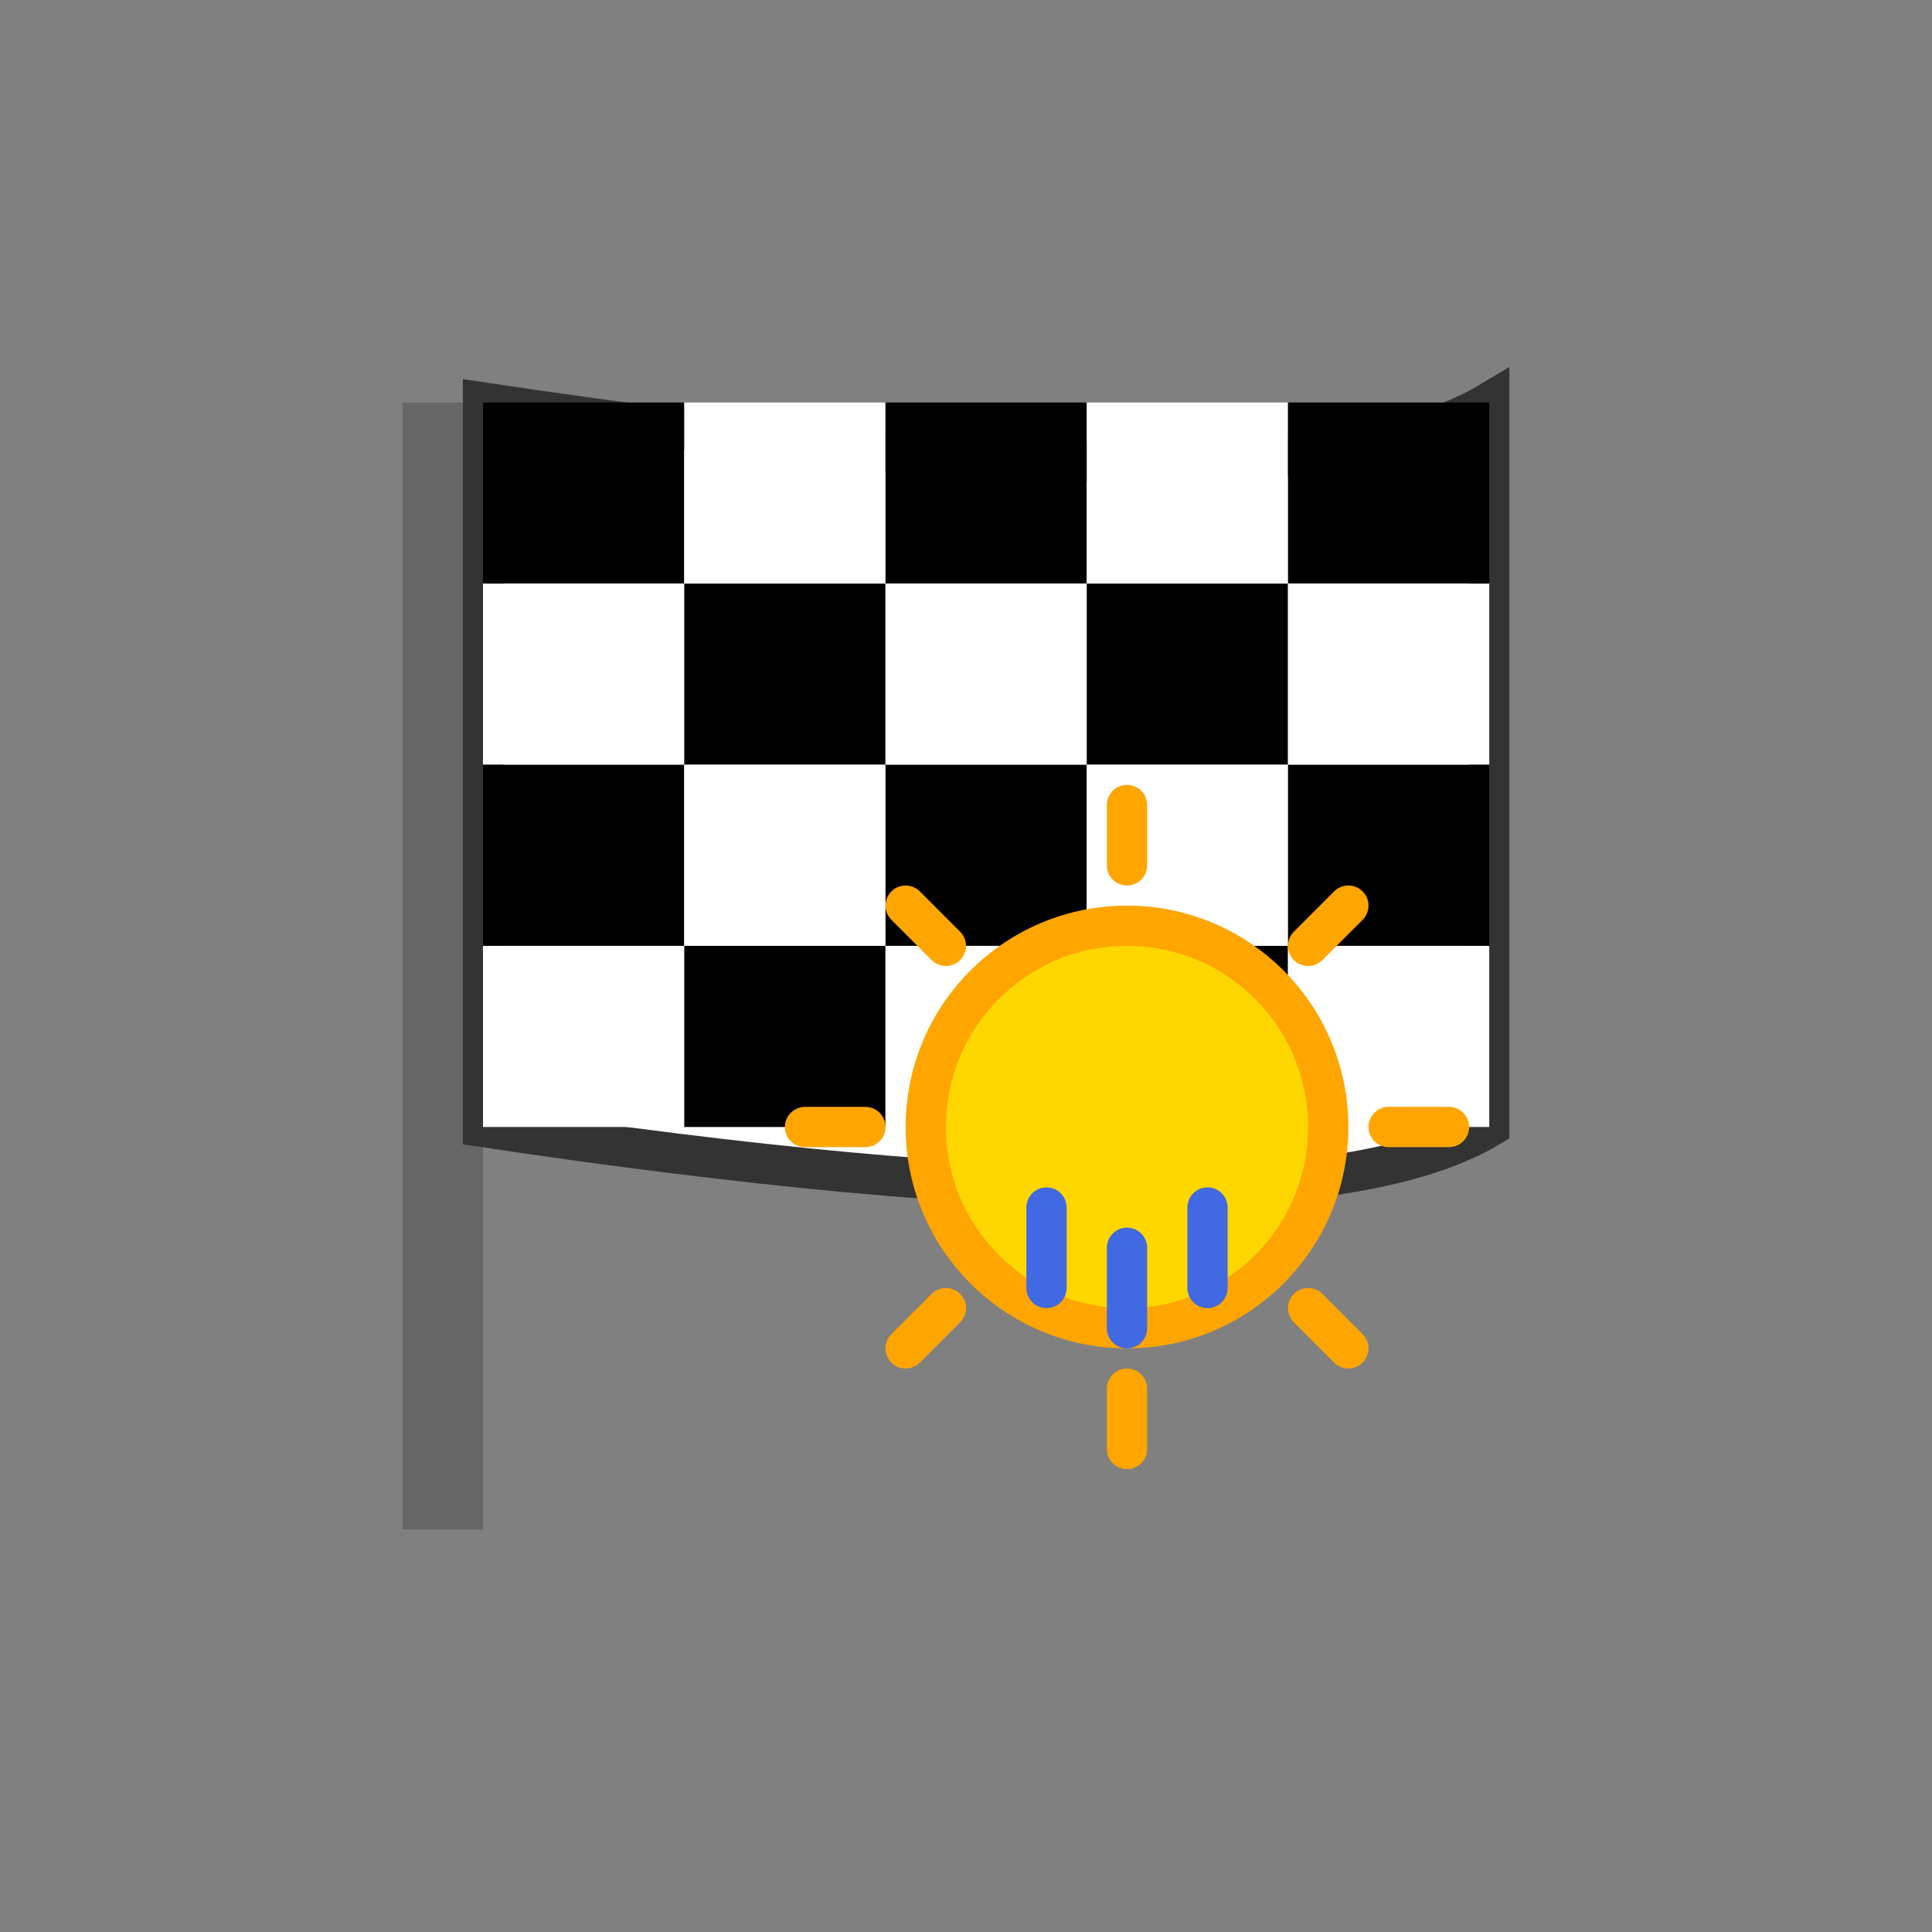 <?xml version="1.0" encoding="UTF-8"?>
<svg width="96" height="96" viewBox="0 0 96 96" xmlns="http://www.w3.org/2000/svg">
  <rect x="0" y="0" width="96" height="96" fill="#808080" stroke="none"/>
  <!-- Background -->
  <rect width="96" height="96" fill="transparent"/>
  
  <!-- Flag pole -->
  <rect x="20" y="20" width="4" height="56" fill="#666666"/>
  
  <!-- Checkered flag -->
  <g transform="translate(24, 20)">
    <!-- Flag outline -->
    <path d="M 0 0 Q 40 6 50 0 L 50 36 Q 40 42 0 36 Z" fill="#FFFFFF" stroke="#333333" stroke-width="2"/>
    
    <!-- Checkered pattern -->
    <!-- Row 1 -->
    <rect x="0" y="0" width="10" height="9" fill="#000000"/>
    <rect x="10" y="0" width="10" height="9" fill="#FFFFFF"/>
    <rect x="20" y="0" width="10" height="9" fill="#000000"/>
    <rect x="30" y="0" width="10" height="9" fill="#FFFFFF"/>
    <rect x="40" y="0" width="10" height="9" fill="#000000"/>
    
    <!-- Row 2 -->
    <rect x="0" y="9" width="10" height="9" fill="#FFFFFF"/>
    <rect x="10" y="9" width="10" height="9" fill="#000000"/>
    <rect x="20" y="9" width="10" height="9" fill="#FFFFFF"/>
    <rect x="30" y="9" width="10" height="9" fill="#000000"/>
    <rect x="40" y="9" width="10" height="9" fill="#FFFFFF"/>
    
    <!-- Row 3 -->
    <rect x="0" y="18" width="10" height="9" fill="#000000"/>
    <rect x="10" y="18" width="10" height="9" fill="#FFFFFF"/>
    <rect x="20" y="18" width="10" height="9" fill="#000000"/>
    <rect x="30" y="18" width="10" height="9" fill="#FFFFFF"/>
    <rect x="40" y="18" width="10" height="9" fill="#000000"/>
    
    <!-- Row 4 -->
    <rect x="0" y="27" width="10" height="9" fill="#FFFFFF"/>
    <rect x="10" y="27" width="10" height="9" fill="#000000"/>
    <rect x="20" y="27" width="10" height="9" fill="#FFFFFF"/>
    <rect x="30" y="27" width="10" height="9" fill="#000000"/>
    <rect x="40" y="27" width="10" height="9" fill="#FFFFFF"/>
  </g>
  
  <!-- Weather indicator overlay -->
  <g transform="translate(56, 56)">
    <!-- Sun -->
    <circle cx="0" cy="0" r="10" fill="#FFD700" stroke="#FFA500" stroke-width="2"/>
    <path d="M 0 -16 L 0 -13 M 0 13 L 0 16 M -16 0 L -13 0 M 13 0 L 16 0 M -11 -11 L -9 -9 M 9 -9 L 11 -11 M 9 9 L 11 11 M -9 9 L -11 11" stroke="#FFA500" stroke-width="2" stroke-linecap="round"/>
    
    <!-- Small rain drops -->
    <path d="M -4 4 L -4 8" stroke="#4169E1" stroke-width="2" stroke-linecap="round"/>
    <path d="M 0 6 L 0 10" stroke="#4169E1" stroke-width="2" stroke-linecap="round"/>
    <path d="M 4 4 L 4 8" stroke="#4169E1" stroke-width="2" stroke-linecap="round"/>
  </g>
</svg>